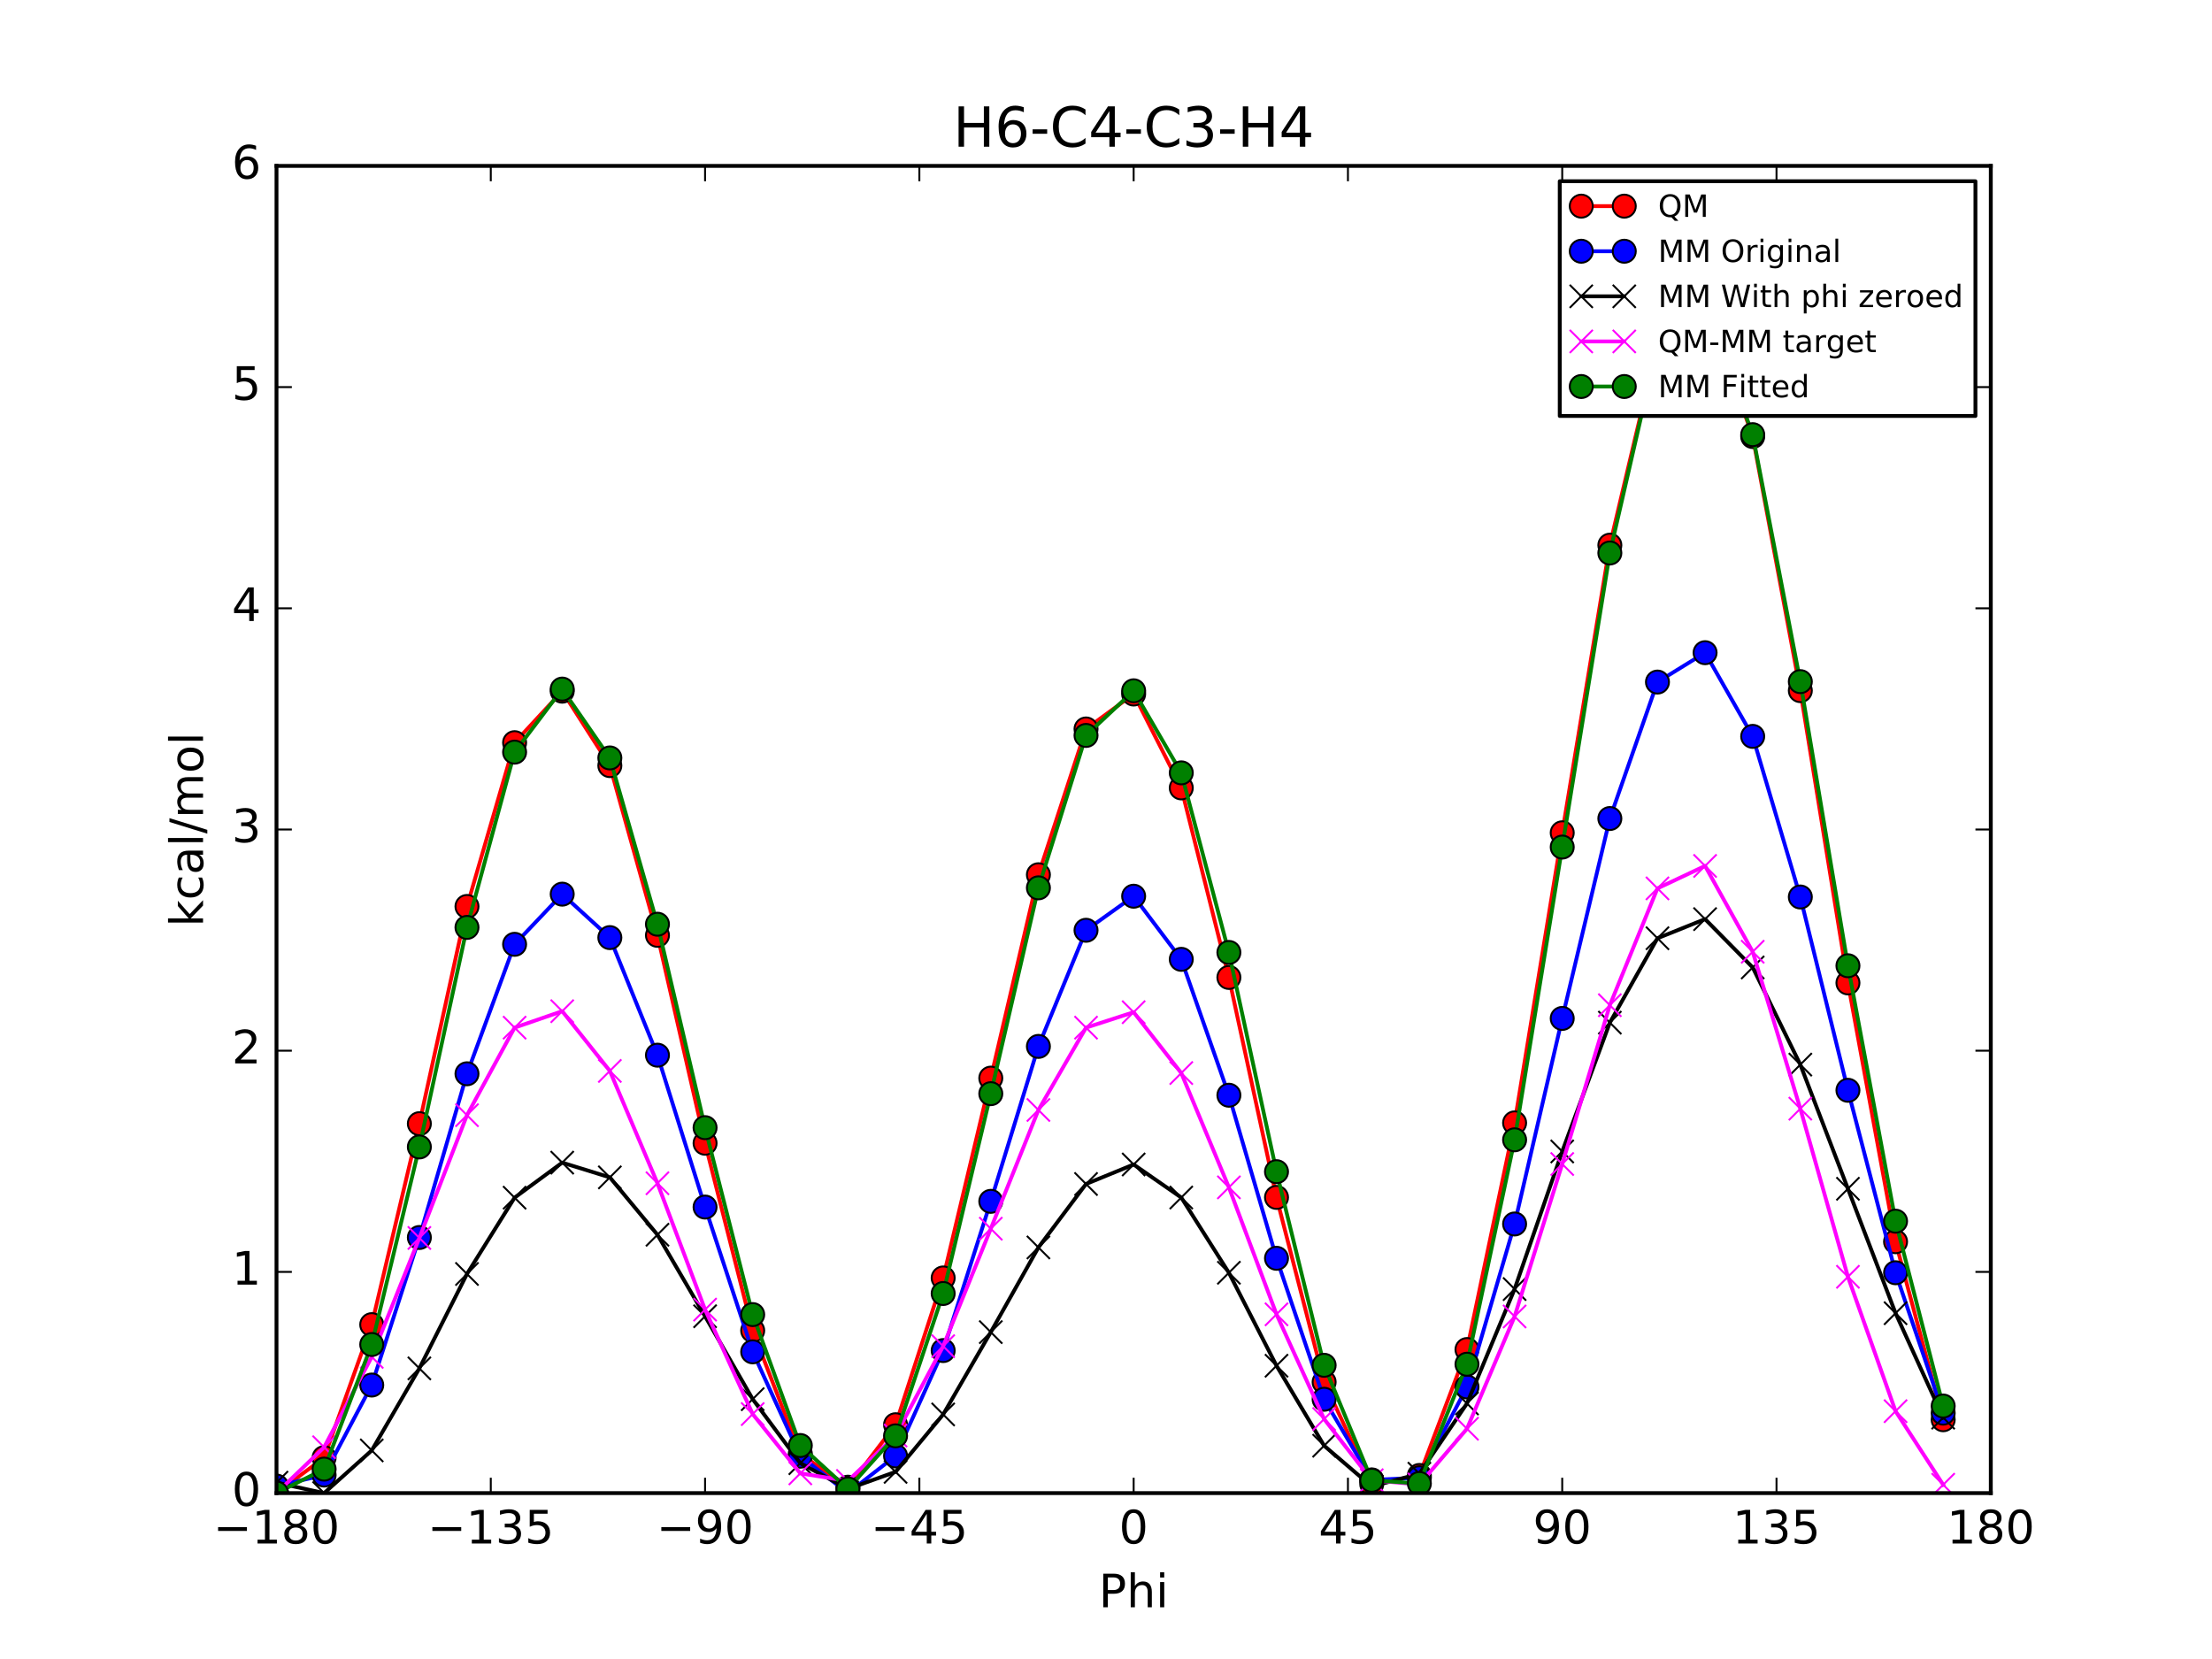 <?xml version="1.0" encoding="utf-8" standalone="no"?>
<!DOCTYPE svg PUBLIC "-//W3C//DTD SVG 1.1//EN"
  "http://www.w3.org/Graphics/SVG/1.1/DTD/svg11.dtd">
<!-- Created with matplotlib (http://matplotlib.org/) -->
<svg height="432pt" version="1.1" viewBox="0 0 576 432" width="576pt" xmlns="http://www.w3.org/2000/svg" xmlns:xlink="http://www.w3.org/1999/xlink">
 <defs>
  <style type="text/css">
*{stroke-linecap:butt;stroke-linejoin:round;stroke-miterlimit:100000;}
  </style>
 </defs>
 <g id="figure_1">
  <g id="patch_1">
   <path d="M 0 432 
L 576 432 
L 576 0 
L 0 0 
z
" style="fill:#ffffff;"/>
  </g>
  <g id="axes_1">
   <g id="patch_2">
    <path d="M 72 388.8 
L 518.4 388.8 
L 518.4 43.2 
L 72 43.2 
z
" style="fill:#ffffff;"/>
   </g>
   <g id="line2d_1">
    <path clip-path="url(#p0ecdb0cf50)" d="M 71.999 388.8 
L 84.4 379.572 
L 96.8 344.933 
L 109.2 292.602 
L 121.6 236.043 
L 134 193.388 
L 146.4 179.978 
L 158.8 199.364 
L 171.2 243.559 
L 183.6 297.691 
L 196 346.479 
L 208.4 378.585 
L 220.8 387.259 
L 233.2 370.997 
L 245.6 332.777 
L 258 280.744 
L 270.4 227.783 
L 282.8 189.82 
L 295.199 180.724 
L 307.6 205.17 
L 320 254.522 
L 332.4 311.798 
L 344.8 359.889 
L 357.2 386.446 
L 369.6 384.206 
L 382 351.417 
L 394.4 292.394 
L 406.8 216.858 
L 419.2 141.961 
L 431.6 89.563 
L 444 78.743 
L 456.4 113.669 
L 468.8 179.835 
L 481.2 255.946 
L 493.6 323.342 
L 506 369.698 
" style="fill:none;stroke:#ff0000;stroke-linecap:square;"/>
    <defs>
     <path d="M 0 3 
C 0.796 3 1.559 2.684 2.121 2.121 
C 2.684 1.559 3 0.796 3 0 
C 3 -0.796 2.684 -1.559 2.121 -2.121 
C 1.559 -2.684 0.796 -3 0 -3 
C -0.796 -3 -1.559 -2.684 -2.121 -2.121 
C -2.684 -1.559 -3 -0.796 -3 0 
C -3 0.796 -2.684 1.559 -2.121 2.121 
C -1.559 2.684 -0.796 3 0 3 
z
" id="ma7c7b4d639" style="stroke:#000000;stroke-width:0.5;"/>
    </defs>
    <g clip-path="url(#p0ecdb0cf50)">
     <use style="fill:#ff0000;stroke:#000000;stroke-width:0.5;" x="71.999" xlink:href="#ma7c7b4d639" y="388.8"/>
     <use style="fill:#ff0000;stroke:#000000;stroke-width:0.5;" x="84.4" xlink:href="#ma7c7b4d639" y="379.572"/>
     <use style="fill:#ff0000;stroke:#000000;stroke-width:0.5;" x="96.8" xlink:href="#ma7c7b4d639" y="344.933"/>
     <use style="fill:#ff0000;stroke:#000000;stroke-width:0.5;" x="109.2" xlink:href="#ma7c7b4d639" y="292.602"/>
     <use style="fill:#ff0000;stroke:#000000;stroke-width:0.5;" x="121.6" xlink:href="#ma7c7b4d639" y="236.043"/>
     <use style="fill:#ff0000;stroke:#000000;stroke-width:0.5;" x="134" xlink:href="#ma7c7b4d639" y="193.388"/>
     <use style="fill:#ff0000;stroke:#000000;stroke-width:0.5;" x="146.4" xlink:href="#ma7c7b4d639" y="179.978"/>
     <use style="fill:#ff0000;stroke:#000000;stroke-width:0.5;" x="158.8" xlink:href="#ma7c7b4d639" y="199.364"/>
     <use style="fill:#ff0000;stroke:#000000;stroke-width:0.5;" x="171.2" xlink:href="#ma7c7b4d639" y="243.559"/>
     <use style="fill:#ff0000;stroke:#000000;stroke-width:0.5;" x="183.6" xlink:href="#ma7c7b4d639" y="297.691"/>
     <use style="fill:#ff0000;stroke:#000000;stroke-width:0.5;" x="196" xlink:href="#ma7c7b4d639" y="346.479"/>
     <use style="fill:#ff0000;stroke:#000000;stroke-width:0.5;" x="208.4" xlink:href="#ma7c7b4d639" y="378.585"/>
     <use style="fill:#ff0000;stroke:#000000;stroke-width:0.5;" x="220.8" xlink:href="#ma7c7b4d639" y="387.259"/>
     <use style="fill:#ff0000;stroke:#000000;stroke-width:0.5;" x="233.2" xlink:href="#ma7c7b4d639" y="370.997"/>
     <use style="fill:#ff0000;stroke:#000000;stroke-width:0.5;" x="245.6" xlink:href="#ma7c7b4d639" y="332.777"/>
     <use style="fill:#ff0000;stroke:#000000;stroke-width:0.5;" x="258" xlink:href="#ma7c7b4d639" y="280.744"/>
     <use style="fill:#ff0000;stroke:#000000;stroke-width:0.5;" x="270.4" xlink:href="#ma7c7b4d639" y="227.783"/>
     <use style="fill:#ff0000;stroke:#000000;stroke-width:0.5;" x="282.8" xlink:href="#ma7c7b4d639" y="189.82"/>
     <use style="fill:#ff0000;stroke:#000000;stroke-width:0.5;" x="295.199" xlink:href="#ma7c7b4d639" y="180.724"/>
     <use style="fill:#ff0000;stroke:#000000;stroke-width:0.5;" x="307.6" xlink:href="#ma7c7b4d639" y="205.17"/>
     <use style="fill:#ff0000;stroke:#000000;stroke-width:0.5;" x="320" xlink:href="#ma7c7b4d639" y="254.522"/>
     <use style="fill:#ff0000;stroke:#000000;stroke-width:0.5;" x="332.4" xlink:href="#ma7c7b4d639" y="311.798"/>
     <use style="fill:#ff0000;stroke:#000000;stroke-width:0.5;" x="344.8" xlink:href="#ma7c7b4d639" y="359.889"/>
     <use style="fill:#ff0000;stroke:#000000;stroke-width:0.5;" x="357.2" xlink:href="#ma7c7b4d639" y="386.446"/>
     <use style="fill:#ff0000;stroke:#000000;stroke-width:0.5;" x="369.6" xlink:href="#ma7c7b4d639" y="384.206"/>
     <use style="fill:#ff0000;stroke:#000000;stroke-width:0.5;" x="382" xlink:href="#ma7c7b4d639" y="351.417"/>
     <use style="fill:#ff0000;stroke:#000000;stroke-width:0.5;" x="394.4" xlink:href="#ma7c7b4d639" y="292.394"/>
     <use style="fill:#ff0000;stroke:#000000;stroke-width:0.5;" x="406.8" xlink:href="#ma7c7b4d639" y="216.858"/>
     <use style="fill:#ff0000;stroke:#000000;stroke-width:0.5;" x="419.2" xlink:href="#ma7c7b4d639" y="141.961"/>
     <use style="fill:#ff0000;stroke:#000000;stroke-width:0.5;" x="431.6" xlink:href="#ma7c7b4d639" y="89.563"/>
     <use style="fill:#ff0000;stroke:#000000;stroke-width:0.5;" x="444" xlink:href="#ma7c7b4d639" y="78.743"/>
     <use style="fill:#ff0000;stroke:#000000;stroke-width:0.5;" x="456.4" xlink:href="#ma7c7b4d639" y="113.669"/>
     <use style="fill:#ff0000;stroke:#000000;stroke-width:0.5;" x="468.8" xlink:href="#ma7c7b4d639" y="179.835"/>
     <use style="fill:#ff0000;stroke:#000000;stroke-width:0.5;" x="481.2" xlink:href="#ma7c7b4d639" y="255.946"/>
     <use style="fill:#ff0000;stroke:#000000;stroke-width:0.5;" x="493.6" xlink:href="#ma7c7b4d639" y="323.342"/>
     <use style="fill:#ff0000;stroke:#000000;stroke-width:0.5;" x="506" xlink:href="#ma7c7b4d639" y="369.698"/>
    </g>
   </g>
   <g id="line2d_2">
    <path clip-path="url(#p0ecdb0cf50)" d="M 71.999 386.962 
L 84.4 384.105 
L 96.8 360.663 
L 109.2 322.241 
L 121.6 279.611 
L 134 245.898 
L 146.4 232.834 
L 158.8 244.149 
L 171.2 274.767 
L 183.6 314.318 
L 196 352.017 
L 208.4 379.194 
L 220.8 388.8 
L 233.2 379.12 
L 245.6 351.684 
L 258 312.827 
L 270.4 272.481 
L 282.8 242.241 
L 295.199 233.37 
L 307.6 249.81 
L 320 285.195 
L 332.4 327.655 
L 344.8 364.366 
L 357.2 385.362 
L 369.6 384.806 
L 382 361.155 
L 394.4 318.721 
L 406.8 265.194 
L 419.2 213.142 
L 431.6 177.606 
L 444 169.96 
L 456.4 191.75 
L 468.8 233.575 
L 481.2 283.909 
L 493.6 331.423 
L 506 367.972 
" style="fill:none;stroke:#0000ff;stroke-linecap:square;"/>
    <defs>
     <path d="M 0 3 
C 0.796 3 1.559 2.684 2.121 2.121 
C 2.684 1.559 3 0.796 3 0 
C 3 -0.796 2.684 -1.559 2.121 -2.121 
C 1.559 -2.684 0.796 -3 0 -3 
C -0.796 -3 -1.559 -2.684 -2.121 -2.121 
C -2.684 -1.559 -3 -0.796 -3 0 
C -3 0.796 -2.684 1.559 -2.121 2.121 
C -1.559 2.684 -0.796 3 0 3 
z
" id="ma5c8ab4c01" style="stroke:#000000;stroke-width:0.5;"/>
    </defs>
    <g clip-path="url(#p0ecdb0cf50)">
     <use style="fill:#0000ff;stroke:#000000;stroke-width:0.5;" x="71.999" xlink:href="#ma5c8ab4c01" y="386.962"/>
     <use style="fill:#0000ff;stroke:#000000;stroke-width:0.5;" x="84.4" xlink:href="#ma5c8ab4c01" y="384.105"/>
     <use style="fill:#0000ff;stroke:#000000;stroke-width:0.5;" x="96.8" xlink:href="#ma5c8ab4c01" y="360.663"/>
     <use style="fill:#0000ff;stroke:#000000;stroke-width:0.5;" x="109.2" xlink:href="#ma5c8ab4c01" y="322.241"/>
     <use style="fill:#0000ff;stroke:#000000;stroke-width:0.5;" x="121.6" xlink:href="#ma5c8ab4c01" y="279.611"/>
     <use style="fill:#0000ff;stroke:#000000;stroke-width:0.5;" x="134" xlink:href="#ma5c8ab4c01" y="245.898"/>
     <use style="fill:#0000ff;stroke:#000000;stroke-width:0.5;" x="146.4" xlink:href="#ma5c8ab4c01" y="232.834"/>
     <use style="fill:#0000ff;stroke:#000000;stroke-width:0.5;" x="158.8" xlink:href="#ma5c8ab4c01" y="244.149"/>
     <use style="fill:#0000ff;stroke:#000000;stroke-width:0.5;" x="171.2" xlink:href="#ma5c8ab4c01" y="274.767"/>
     <use style="fill:#0000ff;stroke:#000000;stroke-width:0.5;" x="183.6" xlink:href="#ma5c8ab4c01" y="314.318"/>
     <use style="fill:#0000ff;stroke:#000000;stroke-width:0.5;" x="196" xlink:href="#ma5c8ab4c01" y="352.017"/>
     <use style="fill:#0000ff;stroke:#000000;stroke-width:0.5;" x="208.4" xlink:href="#ma5c8ab4c01" y="379.194"/>
     <use style="fill:#0000ff;stroke:#000000;stroke-width:0.5;" x="220.8" xlink:href="#ma5c8ab4c01" y="388.8"/>
     <use style="fill:#0000ff;stroke:#000000;stroke-width:0.5;" x="233.2" xlink:href="#ma5c8ab4c01" y="379.12"/>
     <use style="fill:#0000ff;stroke:#000000;stroke-width:0.5;" x="245.6" xlink:href="#ma5c8ab4c01" y="351.684"/>
     <use style="fill:#0000ff;stroke:#000000;stroke-width:0.5;" x="258" xlink:href="#ma5c8ab4c01" y="312.827"/>
     <use style="fill:#0000ff;stroke:#000000;stroke-width:0.5;" x="270.4" xlink:href="#ma5c8ab4c01" y="272.481"/>
     <use style="fill:#0000ff;stroke:#000000;stroke-width:0.5;" x="282.8" xlink:href="#ma5c8ab4c01" y="242.241"/>
     <use style="fill:#0000ff;stroke:#000000;stroke-width:0.5;" x="295.199" xlink:href="#ma5c8ab4c01" y="233.37"/>
     <use style="fill:#0000ff;stroke:#000000;stroke-width:0.5;" x="307.6" xlink:href="#ma5c8ab4c01" y="249.81"/>
     <use style="fill:#0000ff;stroke:#000000;stroke-width:0.5;" x="320" xlink:href="#ma5c8ab4c01" y="285.195"/>
     <use style="fill:#0000ff;stroke:#000000;stroke-width:0.5;" x="332.4" xlink:href="#ma5c8ab4c01" y="327.655"/>
     <use style="fill:#0000ff;stroke:#000000;stroke-width:0.5;" x="344.8" xlink:href="#ma5c8ab4c01" y="364.366"/>
     <use style="fill:#0000ff;stroke:#000000;stroke-width:0.5;" x="357.2" xlink:href="#ma5c8ab4c01" y="385.362"/>
     <use style="fill:#0000ff;stroke:#000000;stroke-width:0.5;" x="369.6" xlink:href="#ma5c8ab4c01" y="384.806"/>
     <use style="fill:#0000ff;stroke:#000000;stroke-width:0.5;" x="382" xlink:href="#ma5c8ab4c01" y="361.155"/>
     <use style="fill:#0000ff;stroke:#000000;stroke-width:0.5;" x="394.4" xlink:href="#ma5c8ab4c01" y="318.721"/>
     <use style="fill:#0000ff;stroke:#000000;stroke-width:0.5;" x="406.8" xlink:href="#ma5c8ab4c01" y="265.194"/>
     <use style="fill:#0000ff;stroke:#000000;stroke-width:0.5;" x="419.2" xlink:href="#ma5c8ab4c01" y="213.142"/>
     <use style="fill:#0000ff;stroke:#000000;stroke-width:0.5;" x="431.6" xlink:href="#ma5c8ab4c01" y="177.606"/>
     <use style="fill:#0000ff;stroke:#000000;stroke-width:0.5;" x="444" xlink:href="#ma5c8ab4c01" y="169.96"/>
     <use style="fill:#0000ff;stroke:#000000;stroke-width:0.5;" x="456.4" xlink:href="#ma5c8ab4c01" y="191.75"/>
     <use style="fill:#0000ff;stroke:#000000;stroke-width:0.5;" x="468.8" xlink:href="#ma5c8ab4c01" y="233.575"/>
     <use style="fill:#0000ff;stroke:#000000;stroke-width:0.5;" x="481.2" xlink:href="#ma5c8ab4c01" y="283.909"/>
     <use style="fill:#0000ff;stroke:#000000;stroke-width:0.5;" x="493.6" xlink:href="#ma5c8ab4c01" y="331.423"/>
     <use style="fill:#0000ff;stroke:#000000;stroke-width:0.5;" x="506" xlink:href="#ma5c8ab4c01" y="367.972"/>
    </g>
   </g>
   <g id="line2d_3">
    <path clip-path="url(#p0ecdb0cf50)" d="M 71.999 386.084 
L 84.4 388.8 
L 96.8 377.689 
L 109.2 356.32 
L 121.6 331.735 
L 134 311.872 
L 146.4 302.747 
L 158.8 306.583 
L 171.2 321.523 
L 183.6 342.751 
L 196 364.342 
L 208.4 381.009 
L 220.8 387.713 
L 233.2 383.273 
L 245.6 368.314 
L 258 346.88 
L 270.4 324.833 
L 282.8 308.308 
L 295.199 303.23 
L 307.6 311.837 
L 320 331.421 
L 332.4 355.634 
L 344.8 376.457 
L 357.2 387.079 
L 369.6 383.749 
L 382 365.46 
L 394.4 335.671 
L 406.8 299.834 
L 419.2 266.294 
L 431.6 244.316 
L 444 239.339 
L 456.4 251.922 
L 468.8 277.224 
L 481.2 309.555 
L 493.6 341.955 
L 506 369.154 
" style="fill:none;stroke:#000000;stroke-linecap:square;"/>
    <defs>
     <path d="M -3 3 
L 3 -3 
M -3 -3 
L 3 3 
" id="mbba0c8a123" style="stroke:#000000;stroke-width:0.5;"/>
    </defs>
    <g clip-path="url(#p0ecdb0cf50)">
     <use style="stroke:#000000;stroke-width:0.5;" x="71.999" xlink:href="#mbba0c8a123" y="386.084"/>
     <use style="stroke:#000000;stroke-width:0.5;" x="84.4" xlink:href="#mbba0c8a123" y="388.8"/>
     <use style="stroke:#000000;stroke-width:0.5;" x="96.8" xlink:href="#mbba0c8a123" y="377.689"/>
     <use style="stroke:#000000;stroke-width:0.5;" x="109.2" xlink:href="#mbba0c8a123" y="356.32"/>
     <use style="stroke:#000000;stroke-width:0.5;" x="121.6" xlink:href="#mbba0c8a123" y="331.735"/>
     <use style="stroke:#000000;stroke-width:0.5;" x="134" xlink:href="#mbba0c8a123" y="311.872"/>
     <use style="stroke:#000000;stroke-width:0.5;" x="146.4" xlink:href="#mbba0c8a123" y="302.747"/>
     <use style="stroke:#000000;stroke-width:0.5;" x="158.8" xlink:href="#mbba0c8a123" y="306.583"/>
     <use style="stroke:#000000;stroke-width:0.5;" x="171.2" xlink:href="#mbba0c8a123" y="321.523"/>
     <use style="stroke:#000000;stroke-width:0.5;" x="183.6" xlink:href="#mbba0c8a123" y="342.751"/>
     <use style="stroke:#000000;stroke-width:0.5;" x="196" xlink:href="#mbba0c8a123" y="364.342"/>
     <use style="stroke:#000000;stroke-width:0.5;" x="208.4" xlink:href="#mbba0c8a123" y="381.009"/>
     <use style="stroke:#000000;stroke-width:0.5;" x="220.8" xlink:href="#mbba0c8a123" y="387.713"/>
     <use style="stroke:#000000;stroke-width:0.5;" x="233.2" xlink:href="#mbba0c8a123" y="383.273"/>
     <use style="stroke:#000000;stroke-width:0.5;" x="245.6" xlink:href="#mbba0c8a123" y="368.314"/>
     <use style="stroke:#000000;stroke-width:0.5;" x="258" xlink:href="#mbba0c8a123" y="346.88"/>
     <use style="stroke:#000000;stroke-width:0.5;" x="270.4" xlink:href="#mbba0c8a123" y="324.833"/>
     <use style="stroke:#000000;stroke-width:0.5;" x="282.8" xlink:href="#mbba0c8a123" y="308.308"/>
     <use style="stroke:#000000;stroke-width:0.5;" x="295.199" xlink:href="#mbba0c8a123" y="303.23"/>
     <use style="stroke:#000000;stroke-width:0.5;" x="307.6" xlink:href="#mbba0c8a123" y="311.837"/>
     <use style="stroke:#000000;stroke-width:0.5;" x="320" xlink:href="#mbba0c8a123" y="331.421"/>
     <use style="stroke:#000000;stroke-width:0.5;" x="332.4" xlink:href="#mbba0c8a123" y="355.634"/>
     <use style="stroke:#000000;stroke-width:0.5;" x="344.8" xlink:href="#mbba0c8a123" y="376.457"/>
     <use style="stroke:#000000;stroke-width:0.5;" x="357.2" xlink:href="#mbba0c8a123" y="387.079"/>
     <use style="stroke:#000000;stroke-width:0.5;" x="369.6" xlink:href="#mbba0c8a123" y="383.749"/>
     <use style="stroke:#000000;stroke-width:0.5;" x="382" xlink:href="#mbba0c8a123" y="365.46"/>
     <use style="stroke:#000000;stroke-width:0.5;" x="394.4" xlink:href="#mbba0c8a123" y="335.671"/>
     <use style="stroke:#000000;stroke-width:0.5;" x="406.8" xlink:href="#mbba0c8a123" y="299.834"/>
     <use style="stroke:#000000;stroke-width:0.5;" x="419.2" xlink:href="#mbba0c8a123" y="266.294"/>
     <use style="stroke:#000000;stroke-width:0.5;" x="431.6" xlink:href="#mbba0c8a123" y="244.316"/>
     <use style="stroke:#000000;stroke-width:0.5;" x="444" xlink:href="#mbba0c8a123" y="239.339"/>
     <use style="stroke:#000000;stroke-width:0.5;" x="456.4" xlink:href="#mbba0c8a123" y="251.922"/>
     <use style="stroke:#000000;stroke-width:0.5;" x="468.8" xlink:href="#mbba0c8a123" y="277.224"/>
     <use style="stroke:#000000;stroke-width:0.5;" x="481.2" xlink:href="#mbba0c8a123" y="309.555"/>
     <use style="stroke:#000000;stroke-width:0.5;" x="493.6" xlink:href="#mbba0c8a123" y="341.955"/>
     <use style="stroke:#000000;stroke-width:0.5;" x="506" xlink:href="#mbba0c8a123" y="369.154"/>
    </g>
   </g>
   <g id="line2d_4">
    <path clip-path="url(#p0ecdb0cf50)" d="M 71.999 388.8 
L 84.4 376.856 
L 96.8 353.327 
L 109.2 322.365 
L 121.6 290.392 
L 134 267.599 
L 146.4 263.315 
L 158.8 278.865 
L 171.2 308.12 
L 183.6 341.024 
L 196 368.221 
L 208.4 383.659 
L 220.8 385.63 
L 233.2 373.808 
L 245.6 350.547 
L 258 319.948 
L 270.4 289.034 
L 282.8 267.596 
L 295.199 263.577 
L 307.6 279.417 
L 320 309.185 
L 332.4 342.248 
L 344.8 369.515 
L 357.2 385.451 
L 369.6 386.542 
L 382 372.041 
L 394.4 342.807 
L 406.8 303.107 
L 419.2 261.751 
L 431.6 231.331 
L 444 225.488 
L 456.4 247.831 
L 468.8 288.694 
L 481.2 332.475 
L 493.6 367.471 
L 506 386.628 
" style="fill:none;stroke:#ff00ff;stroke-linecap:square;"/>
    <defs>
     <path d="M -3 3 
L 3 -3 
M -3 -3 
L 3 3 
" id="mf99c727c6e" style="stroke:#ff00ff;stroke-width:0.5;"/>
    </defs>
    <g clip-path="url(#p0ecdb0cf50)">
     <use style="fill:#ff00ff;stroke:#ff00ff;stroke-width:0.5;" x="71.999" xlink:href="#mf99c727c6e" y="388.8"/>
     <use style="fill:#ff00ff;stroke:#ff00ff;stroke-width:0.5;" x="84.4" xlink:href="#mf99c727c6e" y="376.856"/>
     <use style="fill:#ff00ff;stroke:#ff00ff;stroke-width:0.5;" x="96.8" xlink:href="#mf99c727c6e" y="353.327"/>
     <use style="fill:#ff00ff;stroke:#ff00ff;stroke-width:0.5;" x="109.2" xlink:href="#mf99c727c6e" y="322.365"/>
     <use style="fill:#ff00ff;stroke:#ff00ff;stroke-width:0.5;" x="121.6" xlink:href="#mf99c727c6e" y="290.392"/>
     <use style="fill:#ff00ff;stroke:#ff00ff;stroke-width:0.5;" x="134" xlink:href="#mf99c727c6e" y="267.599"/>
     <use style="fill:#ff00ff;stroke:#ff00ff;stroke-width:0.5;" x="146.4" xlink:href="#mf99c727c6e" y="263.315"/>
     <use style="fill:#ff00ff;stroke:#ff00ff;stroke-width:0.5;" x="158.8" xlink:href="#mf99c727c6e" y="278.865"/>
     <use style="fill:#ff00ff;stroke:#ff00ff;stroke-width:0.5;" x="171.2" xlink:href="#mf99c727c6e" y="308.12"/>
     <use style="fill:#ff00ff;stroke:#ff00ff;stroke-width:0.5;" x="183.6" xlink:href="#mf99c727c6e" y="341.024"/>
     <use style="fill:#ff00ff;stroke:#ff00ff;stroke-width:0.5;" x="196" xlink:href="#mf99c727c6e" y="368.221"/>
     <use style="fill:#ff00ff;stroke:#ff00ff;stroke-width:0.5;" x="208.4" xlink:href="#mf99c727c6e" y="383.659"/>
     <use style="fill:#ff00ff;stroke:#ff00ff;stroke-width:0.5;" x="220.8" xlink:href="#mf99c727c6e" y="385.63"/>
     <use style="fill:#ff00ff;stroke:#ff00ff;stroke-width:0.5;" x="233.2" xlink:href="#mf99c727c6e" y="373.808"/>
     <use style="fill:#ff00ff;stroke:#ff00ff;stroke-width:0.5;" x="245.6" xlink:href="#mf99c727c6e" y="350.547"/>
     <use style="fill:#ff00ff;stroke:#ff00ff;stroke-width:0.5;" x="258" xlink:href="#mf99c727c6e" y="319.948"/>
     <use style="fill:#ff00ff;stroke:#ff00ff;stroke-width:0.5;" x="270.4" xlink:href="#mf99c727c6e" y="289.034"/>
     <use style="fill:#ff00ff;stroke:#ff00ff;stroke-width:0.5;" x="282.8" xlink:href="#mf99c727c6e" y="267.596"/>
     <use style="fill:#ff00ff;stroke:#ff00ff;stroke-width:0.5;" x="295.199" xlink:href="#mf99c727c6e" y="263.577"/>
     <use style="fill:#ff00ff;stroke:#ff00ff;stroke-width:0.5;" x="307.6" xlink:href="#mf99c727c6e" y="279.417"/>
     <use style="fill:#ff00ff;stroke:#ff00ff;stroke-width:0.5;" x="320" xlink:href="#mf99c727c6e" y="309.185"/>
     <use style="fill:#ff00ff;stroke:#ff00ff;stroke-width:0.5;" x="332.4" xlink:href="#mf99c727c6e" y="342.248"/>
     <use style="fill:#ff00ff;stroke:#ff00ff;stroke-width:0.5;" x="344.8" xlink:href="#mf99c727c6e" y="369.515"/>
     <use style="fill:#ff00ff;stroke:#ff00ff;stroke-width:0.5;" x="357.2" xlink:href="#mf99c727c6e" y="385.451"/>
     <use style="fill:#ff00ff;stroke:#ff00ff;stroke-width:0.5;" x="369.6" xlink:href="#mf99c727c6e" y="386.542"/>
     <use style="fill:#ff00ff;stroke:#ff00ff;stroke-width:0.5;" x="382" xlink:href="#mf99c727c6e" y="372.041"/>
     <use style="fill:#ff00ff;stroke:#ff00ff;stroke-width:0.5;" x="394.4" xlink:href="#mf99c727c6e" y="342.807"/>
     <use style="fill:#ff00ff;stroke:#ff00ff;stroke-width:0.5;" x="406.8" xlink:href="#mf99c727c6e" y="303.107"/>
     <use style="fill:#ff00ff;stroke:#ff00ff;stroke-width:0.5;" x="419.2" xlink:href="#mf99c727c6e" y="261.751"/>
     <use style="fill:#ff00ff;stroke:#ff00ff;stroke-width:0.5;" x="431.6" xlink:href="#mf99c727c6e" y="231.331"/>
     <use style="fill:#ff00ff;stroke:#ff00ff;stroke-width:0.5;" x="444" xlink:href="#mf99c727c6e" y="225.488"/>
     <use style="fill:#ff00ff;stroke:#ff00ff;stroke-width:0.5;" x="456.4" xlink:href="#mf99c727c6e" y="247.831"/>
     <use style="fill:#ff00ff;stroke:#ff00ff;stroke-width:0.5;" x="468.8" xlink:href="#mf99c727c6e" y="288.694"/>
     <use style="fill:#ff00ff;stroke:#ff00ff;stroke-width:0.5;" x="481.2" xlink:href="#mf99c727c6e" y="332.475"/>
     <use style="fill:#ff00ff;stroke:#ff00ff;stroke-width:0.5;" x="493.6" xlink:href="#mf99c727c6e" y="367.471"/>
     <use style="fill:#ff00ff;stroke:#ff00ff;stroke-width:0.5;" x="506" xlink:href="#mf99c727c6e" y="386.628"/>
    </g>
   </g>
   <g id="line2d_5">
    <path clip-path="url(#p0ecdb0cf50)" d="M 71.999 388.8 
L 84.4 382.552 
L 96.8 350.11 
L 109.2 298.664 
L 121.6 241.496 
L 134 195.853 
L 146.4 179.435 
L 158.8 197.364 
L 171.2 240.664 
L 183.6 293.639 
L 196 342.316 
L 208.4 376.408 
L 220.8 387.721 
L 233.2 373.892 
L 245.6 336.827 
L 258 284.792 
L 270.4 231.193 
L 282.8 191.508 
L 295.199 179.881 
L 307.6 201.248 
L 320 248.012 
L 332.4 305.104 
L 344.8 355.518 
L 357.2 385.453 
L 369.6 386.303 
L 382 355.241 
L 394.4 296.808 
L 406.8 220.576 
L 419.2 144 
L 431.6 90.012 
L 444 78.666 
L 456.4 113.185 
L 468.8 177.495 
L 481.2 251.479 
L 493.6 317.997 
L 506 366.129 
" style="fill:none;stroke:#008000;stroke-linecap:square;"/>
    <defs>
     <path d="M 0 3 
C 0.796 3 1.559 2.684 2.121 2.121 
C 2.684 1.559 3 0.796 3 0 
C 3 -0.796 2.684 -1.559 2.121 -2.121 
C 1.559 -2.684 0.796 -3 0 -3 
C -0.796 -3 -1.559 -2.684 -2.121 -2.121 
C -2.684 -1.559 -3 -0.796 -3 0 
C -3 0.796 -2.684 1.559 -2.121 2.121 
C -1.559 2.684 -0.796 3 0 3 
z
" id="m365955e2d6" style="stroke:#000000;stroke-width:0.5;"/>
    </defs>
    <g clip-path="url(#p0ecdb0cf50)">
     <use style="fill:#008000;stroke:#000000;stroke-width:0.5;" x="71.999" xlink:href="#m365955e2d6" y="388.8"/>
     <use style="fill:#008000;stroke:#000000;stroke-width:0.5;" x="84.4" xlink:href="#m365955e2d6" y="382.552"/>
     <use style="fill:#008000;stroke:#000000;stroke-width:0.5;" x="96.8" xlink:href="#m365955e2d6" y="350.11"/>
     <use style="fill:#008000;stroke:#000000;stroke-width:0.5;" x="109.2" xlink:href="#m365955e2d6" y="298.664"/>
     <use style="fill:#008000;stroke:#000000;stroke-width:0.5;" x="121.6" xlink:href="#m365955e2d6" y="241.496"/>
     <use style="fill:#008000;stroke:#000000;stroke-width:0.5;" x="134" xlink:href="#m365955e2d6" y="195.853"/>
     <use style="fill:#008000;stroke:#000000;stroke-width:0.5;" x="146.4" xlink:href="#m365955e2d6" y="179.435"/>
     <use style="fill:#008000;stroke:#000000;stroke-width:0.5;" x="158.8" xlink:href="#m365955e2d6" y="197.364"/>
     <use style="fill:#008000;stroke:#000000;stroke-width:0.5;" x="171.2" xlink:href="#m365955e2d6" y="240.664"/>
     <use style="fill:#008000;stroke:#000000;stroke-width:0.5;" x="183.6" xlink:href="#m365955e2d6" y="293.639"/>
     <use style="fill:#008000;stroke:#000000;stroke-width:0.5;" x="196" xlink:href="#m365955e2d6" y="342.316"/>
     <use style="fill:#008000;stroke:#000000;stroke-width:0.5;" x="208.4" xlink:href="#m365955e2d6" y="376.408"/>
     <use style="fill:#008000;stroke:#000000;stroke-width:0.5;" x="220.8" xlink:href="#m365955e2d6" y="387.721"/>
     <use style="fill:#008000;stroke:#000000;stroke-width:0.5;" x="233.2" xlink:href="#m365955e2d6" y="373.892"/>
     <use style="fill:#008000;stroke:#000000;stroke-width:0.5;" x="245.6" xlink:href="#m365955e2d6" y="336.827"/>
     <use style="fill:#008000;stroke:#000000;stroke-width:0.5;" x="258" xlink:href="#m365955e2d6" y="284.792"/>
     <use style="fill:#008000;stroke:#000000;stroke-width:0.5;" x="270.4" xlink:href="#m365955e2d6" y="231.193"/>
     <use style="fill:#008000;stroke:#000000;stroke-width:0.5;" x="282.8" xlink:href="#m365955e2d6" y="191.508"/>
     <use style="fill:#008000;stroke:#000000;stroke-width:0.5;" x="295.199" xlink:href="#m365955e2d6" y="179.881"/>
     <use style="fill:#008000;stroke:#000000;stroke-width:0.5;" x="307.6" xlink:href="#m365955e2d6" y="201.248"/>
     <use style="fill:#008000;stroke:#000000;stroke-width:0.5;" x="320" xlink:href="#m365955e2d6" y="248.012"/>
     <use style="fill:#008000;stroke:#000000;stroke-width:0.5;" x="332.4" xlink:href="#m365955e2d6" y="305.104"/>
     <use style="fill:#008000;stroke:#000000;stroke-width:0.5;" x="344.8" xlink:href="#m365955e2d6" y="355.518"/>
     <use style="fill:#008000;stroke:#000000;stroke-width:0.5;" x="357.2" xlink:href="#m365955e2d6" y="385.453"/>
     <use style="fill:#008000;stroke:#000000;stroke-width:0.5;" x="369.6" xlink:href="#m365955e2d6" y="386.303"/>
     <use style="fill:#008000;stroke:#000000;stroke-width:0.5;" x="382" xlink:href="#m365955e2d6" y="355.241"/>
     <use style="fill:#008000;stroke:#000000;stroke-width:0.5;" x="394.4" xlink:href="#m365955e2d6" y="296.808"/>
     <use style="fill:#008000;stroke:#000000;stroke-width:0.5;" x="406.8" xlink:href="#m365955e2d6" y="220.576"/>
     <use style="fill:#008000;stroke:#000000;stroke-width:0.5;" x="419.2" xlink:href="#m365955e2d6" y="144"/>
     <use style="fill:#008000;stroke:#000000;stroke-width:0.5;" x="431.6" xlink:href="#m365955e2d6" y="90.012"/>
     <use style="fill:#008000;stroke:#000000;stroke-width:0.5;" x="444" xlink:href="#m365955e2d6" y="78.666"/>
     <use style="fill:#008000;stroke:#000000;stroke-width:0.5;" x="456.4" xlink:href="#m365955e2d6" y="113.185"/>
     <use style="fill:#008000;stroke:#000000;stroke-width:0.5;" x="468.8" xlink:href="#m365955e2d6" y="177.495"/>
     <use style="fill:#008000;stroke:#000000;stroke-width:0.5;" x="481.2" xlink:href="#m365955e2d6" y="251.479"/>
     <use style="fill:#008000;stroke:#000000;stroke-width:0.5;" x="493.6" xlink:href="#m365955e2d6" y="317.997"/>
     <use style="fill:#008000;stroke:#000000;stroke-width:0.5;" x="506" xlink:href="#m365955e2d6" y="366.129"/>
    </g>
   </g>
   <g id="patch_3">
    <path d="M 72 388.8 
L 518.4 388.8 
" style="fill:none;stroke:#000000;stroke-linecap:square;stroke-linejoin:miter;"/>
   </g>
   <g id="patch_4">
    <path d="M 518.4 388.8 
L 518.4 43.2 
" style="fill:none;stroke:#000000;stroke-linecap:square;stroke-linejoin:miter;"/>
   </g>
   <g id="patch_5">
    <path d="M 72 388.8 
L 72 43.2 
" style="fill:none;stroke:#000000;stroke-linecap:square;stroke-linejoin:miter;"/>
   </g>
   <g id="patch_6">
    <path d="M 72 43.2 
L 518.4 43.2 
" style="fill:none;stroke:#000000;stroke-linecap:square;stroke-linejoin:miter;"/>
   </g>
   <g id="matplotlib.axis_1">
    <g id="xtick_1">
     <g id="line2d_6">
      <defs>
       <path d="M 0 0 
L 0 -4 
" id="m7ff245391d" style="stroke:#000000;stroke-width:0.5;"/>
      </defs>
      <g>
       <use style="stroke:#000000;stroke-width:0.5;" x="72.0" xlink:href="#m7ff245391d" y="388.8"/>
      </g>
     </g>
     <g id="line2d_7">
      <defs>
       <path d="M 0 0 
L 0 4 
" id="m9aea6a8eba" style="stroke:#000000;stroke-width:0.5;"/>
      </defs>
      <g>
       <use style="stroke:#000000;stroke-width:0.5;" x="72.0" xlink:href="#m9aea6a8eba" y="43.2"/>
      </g>
     </g>
     <g id="text_1">
      <!-- −180 -->
      <defs>
       <path d="M 31.781 66.406 
Q 24.172 66.406 20.328 58.906 
Q 16.5 51.422 16.5 36.375 
Q 16.5 21.391 20.328 13.891 
Q 24.172 6.391 31.781 6.391 
Q 39.453 6.391 43.281 13.891 
Q 47.125 21.391 47.125 36.375 
Q 47.125 51.422 43.281 58.906 
Q 39.453 66.406 31.781 66.406 
M 31.781 74.219 
Q 44.047 74.219 50.516 64.516 
Q 56.984 54.828 56.984 36.375 
Q 56.984 17.969 50.516 8.266 
Q 44.047 -1.422 31.781 -1.422 
Q 19.531 -1.422 13.062 8.266 
Q 6.594 17.969 6.594 36.375 
Q 6.594 54.828 13.062 64.516 
Q 19.531 74.219 31.781 74.219 
" id="BitstreamVeraSans-Roman-30"/>
       <path d="M 31.781 34.625 
Q 24.75 34.625 20.719 30.859 
Q 16.703 27.094 16.703 20.516 
Q 16.703 13.922 20.719 10.156 
Q 24.75 6.391 31.781 6.391 
Q 38.812 6.391 42.859 10.172 
Q 46.922 13.969 46.922 20.516 
Q 46.922 27.094 42.891 30.859 
Q 38.875 34.625 31.781 34.625 
M 21.922 38.812 
Q 15.578 40.375 12.031 44.719 
Q 8.5 49.078 8.5 55.328 
Q 8.5 64.062 14.719 69.141 
Q 20.953 74.219 31.781 74.219 
Q 42.672 74.219 48.875 69.141 
Q 55.078 64.062 55.078 55.328 
Q 55.078 49.078 51.531 44.719 
Q 48 40.375 41.703 38.812 
Q 48.828 37.156 52.797 32.312 
Q 56.781 27.484 56.781 20.516 
Q 56.781 9.906 50.312 4.234 
Q 43.844 -1.422 31.781 -1.422 
Q 19.734 -1.422 13.25 4.234 
Q 6.781 9.906 6.781 20.516 
Q 6.781 27.484 10.781 32.312 
Q 14.797 37.156 21.922 38.812 
M 18.312 54.391 
Q 18.312 48.734 21.844 45.562 
Q 25.391 42.391 31.781 42.391 
Q 38.141 42.391 41.719 45.562 
Q 45.312 48.734 45.312 54.391 
Q 45.312 60.062 41.719 63.234 
Q 38.141 66.406 31.781 66.406 
Q 25.391 66.406 21.844 63.234 
Q 18.312 60.062 18.312 54.391 
" id="BitstreamVeraSans-Roman-38"/>
       <path d="M 12.406 8.297 
L 28.516 8.297 
L 28.516 63.922 
L 10.984 60.406 
L 10.984 69.391 
L 28.422 72.906 
L 38.281 72.906 
L 38.281 8.297 
L 54.391 8.297 
L 54.391 0 
L 12.406 0 
z
" id="BitstreamVeraSans-Roman-31"/>
       <path d="M 10.594 35.5 
L 73.188 35.5 
L 73.188 27.203 
L 10.594 27.203 
z
" id="BitstreamVeraSans-Roman-2212"/>
      </defs>
      <g transform="translate(55.52 401.918)scale(0.12 -0.12)">
       <use xlink:href="#BitstreamVeraSans-Roman-2212"/>
       <use x="83.789" xlink:href="#BitstreamVeraSans-Roman-31"/>
       <use x="147.412" xlink:href="#BitstreamVeraSans-Roman-38"/>
       <use x="211.035" xlink:href="#BitstreamVeraSans-Roman-30"/>
      </g>
     </g>
    </g>
    <g id="xtick_2">
     <g id="line2d_8">
      <g>
       <use style="stroke:#000000;stroke-width:0.5;" x="127.8" xlink:href="#m7ff245391d" y="388.8"/>
      </g>
     </g>
     <g id="line2d_9">
      <g>
       <use style="stroke:#000000;stroke-width:0.5;" x="127.8" xlink:href="#m9aea6a8eba" y="43.2"/>
      </g>
     </g>
     <g id="text_2">
      <!-- −135 -->
      <defs>
       <path d="M 40.578 39.312 
Q 47.656 37.797 51.625 33 
Q 55.609 28.219 55.609 21.188 
Q 55.609 10.406 48.188 4.484 
Q 40.766 -1.422 27.094 -1.422 
Q 22.516 -1.422 17.656 -0.516 
Q 12.797 0.391 7.625 2.203 
L 7.625 11.719 
Q 11.719 9.328 16.594 8.109 
Q 21.484 6.891 26.812 6.891 
Q 36.078 6.891 40.938 10.547 
Q 45.797 14.203 45.797 21.188 
Q 45.797 27.641 41.281 31.266 
Q 36.766 34.906 28.719 34.906 
L 20.219 34.906 
L 20.219 43.016 
L 29.109 43.016 
Q 36.375 43.016 40.234 45.922 
Q 44.094 48.828 44.094 54.297 
Q 44.094 59.906 40.109 62.906 
Q 36.141 65.922 28.719 65.922 
Q 24.656 65.922 20.016 65.031 
Q 15.375 64.156 9.812 62.312 
L 9.812 71.094 
Q 15.438 72.656 20.344 73.438 
Q 25.25 74.219 29.594 74.219 
Q 40.828 74.219 47.359 69.109 
Q 53.906 64.016 53.906 55.328 
Q 53.906 49.266 50.438 45.094 
Q 46.969 40.922 40.578 39.312 
" id="BitstreamVeraSans-Roman-33"/>
       <path d="M 10.797 72.906 
L 49.516 72.906 
L 49.516 64.594 
L 19.828 64.594 
L 19.828 46.734 
Q 21.969 47.469 24.109 47.828 
Q 26.266 48.188 28.422 48.188 
Q 40.625 48.188 47.75 41.5 
Q 54.891 34.812 54.891 23.391 
Q 54.891 11.625 47.562 5.094 
Q 40.234 -1.422 26.906 -1.422 
Q 22.312 -1.422 17.547 -0.641 
Q 12.797 0.141 7.719 1.703 
L 7.719 11.625 
Q 12.109 9.234 16.797 8.062 
Q 21.484 6.891 26.703 6.891 
Q 35.156 6.891 40.078 11.328 
Q 45.016 15.766 45.016 23.391 
Q 45.016 31 40.078 35.438 
Q 35.156 39.891 26.703 39.891 
Q 22.75 39.891 18.812 39.016 
Q 14.891 38.141 10.797 36.281 
z
" id="BitstreamVeraSans-Roman-35"/>
      </defs>
      <g transform="translate(111.32 401.918)scale(0.12 -0.12)">
       <use xlink:href="#BitstreamVeraSans-Roman-2212"/>
       <use x="83.789" xlink:href="#BitstreamVeraSans-Roman-31"/>
       <use x="147.412" xlink:href="#BitstreamVeraSans-Roman-33"/>
       <use x="211.035" xlink:href="#BitstreamVeraSans-Roman-35"/>
      </g>
     </g>
    </g>
    <g id="xtick_3">
     <g id="line2d_10">
      <g>
       <use style="stroke:#000000;stroke-width:0.5;" x="183.6" xlink:href="#m7ff245391d" y="388.8"/>
      </g>
     </g>
     <g id="line2d_11">
      <g>
       <use style="stroke:#000000;stroke-width:0.5;" x="183.6" xlink:href="#m9aea6a8eba" y="43.2"/>
      </g>
     </g>
     <g id="text_3">
      <!-- −90 -->
      <defs>
       <path d="M 10.984 1.516 
L 10.984 10.5 
Q 14.703 8.734 18.5 7.812 
Q 22.312 6.891 25.984 6.891 
Q 35.75 6.891 40.891 13.453 
Q 46.047 20.016 46.781 33.406 
Q 43.953 29.203 39.594 26.953 
Q 35.25 24.703 29.984 24.703 
Q 19.047 24.703 12.672 31.312 
Q 6.297 37.938 6.297 49.422 
Q 6.297 60.641 12.938 67.422 
Q 19.578 74.219 30.609 74.219 
Q 43.266 74.219 49.922 64.516 
Q 56.594 54.828 56.594 36.375 
Q 56.594 19.141 48.406 8.859 
Q 40.234 -1.422 26.422 -1.422 
Q 22.703 -1.422 18.891 -0.688 
Q 15.094 0.047 10.984 1.516 
M 30.609 32.422 
Q 37.25 32.422 41.125 36.953 
Q 45.016 41.5 45.016 49.422 
Q 45.016 57.281 41.125 61.844 
Q 37.25 66.406 30.609 66.406 
Q 23.969 66.406 20.094 61.844 
Q 16.219 57.281 16.219 49.422 
Q 16.219 41.5 20.094 36.953 
Q 23.969 32.422 30.609 32.422 
" id="BitstreamVeraSans-Roman-39"/>
      </defs>
      <g transform="translate(170.937 401.918)scale(0.12 -0.12)">
       <use xlink:href="#BitstreamVeraSans-Roman-2212"/>
       <use x="83.789" xlink:href="#BitstreamVeraSans-Roman-39"/>
       <use x="147.412" xlink:href="#BitstreamVeraSans-Roman-30"/>
      </g>
     </g>
    </g>
    <g id="xtick_4">
     <g id="line2d_12">
      <g>
       <use style="stroke:#000000;stroke-width:0.5;" x="239.4" xlink:href="#m7ff245391d" y="388.8"/>
      </g>
     </g>
     <g id="line2d_13">
      <g>
       <use style="stroke:#000000;stroke-width:0.5;" x="239.4" xlink:href="#m9aea6a8eba" y="43.2"/>
      </g>
     </g>
     <g id="text_4">
      <!-- −45 -->
      <defs>
       <path d="M 37.797 64.312 
L 12.891 25.391 
L 37.797 25.391 
z
M 35.203 72.906 
L 47.609 72.906 
L 47.609 25.391 
L 58.016 25.391 
L 58.016 17.188 
L 47.609 17.188 
L 47.609 0 
L 37.797 0 
L 37.797 17.188 
L 4.891 17.188 
L 4.891 26.703 
z
" id="BitstreamVeraSans-Roman-34"/>
      </defs>
      <g transform="translate(226.737 401.918)scale(0.12 -0.12)">
       <use xlink:href="#BitstreamVeraSans-Roman-2212"/>
       <use x="83.789" xlink:href="#BitstreamVeraSans-Roman-34"/>
       <use x="147.412" xlink:href="#BitstreamVeraSans-Roman-35"/>
      </g>
     </g>
    </g>
    <g id="xtick_5">
     <g id="line2d_14">
      <g>
       <use style="stroke:#000000;stroke-width:0.5;" x="295.2" xlink:href="#m7ff245391d" y="388.8"/>
      </g>
     </g>
     <g id="line2d_15">
      <g>
       <use style="stroke:#000000;stroke-width:0.5;" x="295.2" xlink:href="#m9aea6a8eba" y="43.2"/>
      </g>
     </g>
     <g id="text_5">
      <!-- 0 -->
      <g transform="translate(291.382 401.918)scale(0.12 -0.12)">
       <use xlink:href="#BitstreamVeraSans-Roman-30"/>
      </g>
     </g>
    </g>
    <g id="xtick_6">
     <g id="line2d_16">
      <g>
       <use style="stroke:#000000;stroke-width:0.5;" x="351.0" xlink:href="#m7ff245391d" y="388.8"/>
      </g>
     </g>
     <g id="line2d_17">
      <g>
       <use style="stroke:#000000;stroke-width:0.5;" x="351.0" xlink:href="#m9aea6a8eba" y="43.2"/>
      </g>
     </g>
     <g id="text_6">
      <!-- 45 -->
      <g transform="translate(343.365 401.918)scale(0.12 -0.12)">
       <use xlink:href="#BitstreamVeraSans-Roman-34"/>
       <use x="63.623" xlink:href="#BitstreamVeraSans-Roman-35"/>
      </g>
     </g>
    </g>
    <g id="xtick_7">
     <g id="line2d_18">
      <g>
       <use style="stroke:#000000;stroke-width:0.5;" x="406.8" xlink:href="#m7ff245391d" y="388.8"/>
      </g>
     </g>
     <g id="line2d_19">
      <g>
       <use style="stroke:#000000;stroke-width:0.5;" x="406.8" xlink:href="#m9aea6a8eba" y="43.2"/>
      </g>
     </g>
     <g id="text_7">
      <!-- 90 -->
      <g transform="translate(399.165 401.918)scale(0.12 -0.12)">
       <use xlink:href="#BitstreamVeraSans-Roman-39"/>
       <use x="63.623" xlink:href="#BitstreamVeraSans-Roman-30"/>
      </g>
     </g>
    </g>
    <g id="xtick_8">
     <g id="line2d_20">
      <g>
       <use style="stroke:#000000;stroke-width:0.5;" x="462.6" xlink:href="#m7ff245391d" y="388.8"/>
      </g>
     </g>
     <g id="line2d_21">
      <g>
       <use style="stroke:#000000;stroke-width:0.5;" x="462.6" xlink:href="#m9aea6a8eba" y="43.2"/>
      </g>
     </g>
     <g id="text_8">
      <!-- 135 -->
      <g transform="translate(451.147 401.918)scale(0.12 -0.12)">
       <use xlink:href="#BitstreamVeraSans-Roman-31"/>
       <use x="63.623" xlink:href="#BitstreamVeraSans-Roman-33"/>
       <use x="127.246" xlink:href="#BitstreamVeraSans-Roman-35"/>
      </g>
     </g>
    </g>
    <g id="xtick_9">
     <g id="line2d_22">
      <g>
       <use style="stroke:#000000;stroke-width:0.5;" x="518.4" xlink:href="#m7ff245391d" y="388.8"/>
      </g>
     </g>
     <g id="line2d_23">
      <g>
       <use style="stroke:#000000;stroke-width:0.5;" x="518.4" xlink:href="#m9aea6a8eba" y="43.2"/>
      </g>
     </g>
     <g id="text_9">
      <!-- 180 -->
      <g transform="translate(506.947 401.918)scale(0.12 -0.12)">
       <use xlink:href="#BitstreamVeraSans-Roman-31"/>
       <use x="63.623" xlink:href="#BitstreamVeraSans-Roman-38"/>
       <use x="127.246" xlink:href="#BitstreamVeraSans-Roman-30"/>
      </g>
     </g>
    </g>
    <g id="text_10">
     <!-- Phi -->
     <defs>
      <path d="M 19.672 64.797 
L 19.672 37.406 
L 32.078 37.406 
Q 38.969 37.406 42.719 40.969 
Q 46.484 44.531 46.484 51.125 
Q 46.484 57.672 42.719 61.234 
Q 38.969 64.797 32.078 64.797 
z
M 9.812 72.906 
L 32.078 72.906 
Q 44.344 72.906 50.609 67.359 
Q 56.891 61.812 56.891 51.125 
Q 56.891 40.328 50.609 34.812 
Q 44.344 29.297 32.078 29.297 
L 19.672 29.297 
L 19.672 0 
L 9.812 0 
z
" id="BitstreamVeraSans-Roman-50"/>
      <path d="M 9.422 54.688 
L 18.406 54.688 
L 18.406 0 
L 9.422 0 
z
M 9.422 75.984 
L 18.406 75.984 
L 18.406 64.594 
L 9.422 64.594 
z
" id="BitstreamVeraSans-Roman-69"/>
      <path d="M 54.891 33.016 
L 54.891 0 
L 45.906 0 
L 45.906 32.719 
Q 45.906 40.484 42.875 44.328 
Q 39.844 48.188 33.797 48.188 
Q 26.516 48.188 22.312 43.547 
Q 18.109 38.922 18.109 30.906 
L 18.109 0 
L 9.078 0 
L 9.078 75.984 
L 18.109 75.984 
L 18.109 46.188 
Q 21.344 51.125 25.703 53.562 
Q 30.078 56 35.797 56 
Q 45.219 56 50.047 50.172 
Q 54.891 44.344 54.891 33.016 
" id="BitstreamVeraSans-Roman-68"/>
     </defs>
     <g transform="translate(286.113 418.532)scale(0.12 -0.12)">
      <use xlink:href="#BitstreamVeraSans-Roman-50"/>
      <use x="60.303" xlink:href="#BitstreamVeraSans-Roman-68"/>
      <use x="123.682" xlink:href="#BitstreamVeraSans-Roman-69"/>
     </g>
    </g>
   </g>
   <g id="matplotlib.axis_2">
    <g id="ytick_1">
     <g id="line2d_24">
      <defs>
       <path d="M 0 0 
L 4 0 
" id="ma9da09168e" style="stroke:#000000;stroke-width:0.5;"/>
      </defs>
      <g>
       <use style="stroke:#000000;stroke-width:0.5;" x="72.0" xlink:href="#ma9da09168e" y="388.8"/>
      </g>
     </g>
     <g id="line2d_25">
      <defs>
       <path d="M 0 0 
L -4 0 
" id="m7709d9b5f9" style="stroke:#000000;stroke-width:0.5;"/>
      </defs>
      <g>
       <use style="stroke:#000000;stroke-width:0.5;" x="518.4" xlink:href="#m7709d9b5f9" y="388.8"/>
      </g>
     </g>
     <g id="text_11">
      <!-- 0 -->
      <g transform="translate(60.365 392.111)scale(0.12 -0.12)">
       <use xlink:href="#BitstreamVeraSans-Roman-30"/>
      </g>
     </g>
    </g>
    <g id="ytick_2">
     <g id="line2d_26">
      <g>
       <use style="stroke:#000000;stroke-width:0.5;" x="72.0" xlink:href="#ma9da09168e" y="331.2"/>
      </g>
     </g>
     <g id="line2d_27">
      <g>
       <use style="stroke:#000000;stroke-width:0.5;" x="518.4" xlink:href="#m7709d9b5f9" y="331.2"/>
      </g>
     </g>
     <g id="text_12">
      <!-- 1 -->
      <g transform="translate(60.365 334.511)scale(0.12 -0.12)">
       <use xlink:href="#BitstreamVeraSans-Roman-31"/>
      </g>
     </g>
    </g>
    <g id="ytick_3">
     <g id="line2d_28">
      <g>
       <use style="stroke:#000000;stroke-width:0.5;" x="72.0" xlink:href="#ma9da09168e" y="273.6"/>
      </g>
     </g>
     <g id="line2d_29">
      <g>
       <use style="stroke:#000000;stroke-width:0.5;" x="518.4" xlink:href="#m7709d9b5f9" y="273.6"/>
      </g>
     </g>
     <g id="text_13">
      <!-- 2 -->
      <defs>
       <path d="M 19.188 8.297 
L 53.609 8.297 
L 53.609 0 
L 7.328 0 
L 7.328 8.297 
Q 12.938 14.109 22.625 23.891 
Q 32.328 33.688 34.812 36.531 
Q 39.547 41.844 41.422 45.531 
Q 43.312 49.219 43.312 52.781 
Q 43.312 58.594 39.234 62.25 
Q 35.156 65.922 28.609 65.922 
Q 23.969 65.922 18.812 64.312 
Q 13.672 62.703 7.812 59.422 
L 7.812 69.391 
Q 13.766 71.781 18.938 73 
Q 24.125 74.219 28.422 74.219 
Q 39.75 74.219 46.484 68.547 
Q 53.219 62.891 53.219 53.422 
Q 53.219 48.922 51.531 44.891 
Q 49.859 40.875 45.406 35.406 
Q 44.188 33.984 37.641 27.219 
Q 31.109 20.453 19.188 8.297 
" id="BitstreamVeraSans-Roman-32"/>
      </defs>
      <g transform="translate(60.365 276.911)scale(0.12 -0.12)">
       <use xlink:href="#BitstreamVeraSans-Roman-32"/>
      </g>
     </g>
    </g>
    <g id="ytick_4">
     <g id="line2d_30">
      <g>
       <use style="stroke:#000000;stroke-width:0.5;" x="72.0" xlink:href="#ma9da09168e" y="216.0"/>
      </g>
     </g>
     <g id="line2d_31">
      <g>
       <use style="stroke:#000000;stroke-width:0.5;" x="518.4" xlink:href="#m7709d9b5f9" y="216.0"/>
      </g>
     </g>
     <g id="text_14">
      <!-- 3 -->
      <g transform="translate(60.365 219.311)scale(0.12 -0.12)">
       <use xlink:href="#BitstreamVeraSans-Roman-33"/>
      </g>
     </g>
    </g>
    <g id="ytick_5">
     <g id="line2d_32">
      <g>
       <use style="stroke:#000000;stroke-width:0.5;" x="72.0" xlink:href="#ma9da09168e" y="158.4"/>
      </g>
     </g>
     <g id="line2d_33">
      <g>
       <use style="stroke:#000000;stroke-width:0.5;" x="518.4" xlink:href="#m7709d9b5f9" y="158.4"/>
      </g>
     </g>
     <g id="text_15">
      <!-- 4 -->
      <g transform="translate(60.365 161.711)scale(0.12 -0.12)">
       <use xlink:href="#BitstreamVeraSans-Roman-34"/>
      </g>
     </g>
    </g>
    <g id="ytick_6">
     <g id="line2d_34">
      <g>
       <use style="stroke:#000000;stroke-width:0.5;" x="72.0" xlink:href="#ma9da09168e" y="100.8"/>
      </g>
     </g>
     <g id="line2d_35">
      <g>
       <use style="stroke:#000000;stroke-width:0.5;" x="518.4" xlink:href="#m7709d9b5f9" y="100.8"/>
      </g>
     </g>
     <g id="text_16">
      <!-- 5 -->
      <g transform="translate(60.365 104.111)scale(0.12 -0.12)">
       <use xlink:href="#BitstreamVeraSans-Roman-35"/>
      </g>
     </g>
    </g>
    <g id="ytick_7">
     <g id="line2d_36">
      <g>
       <use style="stroke:#000000;stroke-width:0.5;" x="72.0" xlink:href="#ma9da09168e" y="43.2"/>
      </g>
     </g>
     <g id="line2d_37">
      <g>
       <use style="stroke:#000000;stroke-width:0.5;" x="518.4" xlink:href="#m7709d9b5f9" y="43.2"/>
      </g>
     </g>
     <g id="text_17">
      <!-- 6 -->
      <defs>
       <path d="M 33.016 40.375 
Q 26.375 40.375 22.484 35.828 
Q 18.609 31.297 18.609 23.391 
Q 18.609 15.531 22.484 10.953 
Q 26.375 6.391 33.016 6.391 
Q 39.656 6.391 43.531 10.953 
Q 47.406 15.531 47.406 23.391 
Q 47.406 31.297 43.531 35.828 
Q 39.656 40.375 33.016 40.375 
M 52.594 71.297 
L 52.594 62.312 
Q 48.875 64.062 45.094 64.984 
Q 41.312 65.922 37.594 65.922 
Q 27.828 65.922 22.672 59.328 
Q 17.531 52.734 16.797 39.406 
Q 19.672 43.656 24.016 45.922 
Q 28.375 48.188 33.594 48.188 
Q 44.578 48.188 50.953 41.516 
Q 57.328 34.859 57.328 23.391 
Q 57.328 12.156 50.688 5.359 
Q 44.047 -1.422 33.016 -1.422 
Q 20.359 -1.422 13.672 8.266 
Q 6.984 17.969 6.984 36.375 
Q 6.984 53.656 15.188 63.938 
Q 23.391 74.219 37.203 74.219 
Q 40.922 74.219 44.703 73.484 
Q 48.484 72.75 52.594 71.297 
" id="BitstreamVeraSans-Roman-36"/>
      </defs>
      <g transform="translate(60.365 46.511)scale(0.12 -0.12)">
       <use xlink:href="#BitstreamVeraSans-Roman-36"/>
      </g>
     </g>
    </g>
    <g id="text_18">
     <!-- kcal/mol -->
     <defs>
      <path d="M 48.781 52.594 
L 48.781 44.188 
Q 44.969 46.297 41.141 47.344 
Q 37.312 48.391 33.406 48.391 
Q 24.656 48.391 19.812 42.844 
Q 14.984 37.312 14.984 27.297 
Q 14.984 17.281 19.812 11.734 
Q 24.656 6.203 33.406 6.203 
Q 37.312 6.203 41.141 7.25 
Q 44.969 8.297 48.781 10.406 
L 48.781 2.094 
Q 45.016 0.344 40.984 -0.531 
Q 36.969 -1.422 32.422 -1.422 
Q 20.062 -1.422 12.781 6.344 
Q 5.516 14.109 5.516 27.297 
Q 5.516 40.672 12.859 48.328 
Q 20.219 56 33.016 56 
Q 37.156 56 41.109 55.141 
Q 45.062 54.297 48.781 52.594 
" id="BitstreamVeraSans-Roman-63"/>
      <path d="M 52 44.188 
Q 55.375 50.25 60.062 53.125 
Q 64.75 56 71.094 56 
Q 79.641 56 84.281 50.016 
Q 88.922 44.047 88.922 33.016 
L 88.922 0 
L 79.891 0 
L 79.891 32.719 
Q 79.891 40.578 77.094 44.375 
Q 74.312 48.188 68.609 48.188 
Q 61.625 48.188 57.562 43.547 
Q 53.516 38.922 53.516 30.906 
L 53.516 0 
L 44.484 0 
L 44.484 32.719 
Q 44.484 40.625 41.703 44.406 
Q 38.922 48.188 33.109 48.188 
Q 26.219 48.188 22.156 43.531 
Q 18.109 38.875 18.109 30.906 
L 18.109 0 
L 9.078 0 
L 9.078 54.688 
L 18.109 54.688 
L 18.109 46.188 
Q 21.188 51.219 25.484 53.609 
Q 29.781 56 35.688 56 
Q 41.656 56 45.828 52.969 
Q 50 49.953 52 44.188 
" id="BitstreamVeraSans-Roman-6d"/>
      <path d="M 9.078 75.984 
L 18.109 75.984 
L 18.109 31.109 
L 44.922 54.688 
L 56.391 54.688 
L 27.391 29.109 
L 57.625 0 
L 45.906 0 
L 18.109 26.703 
L 18.109 0 
L 9.078 0 
z
" id="BitstreamVeraSans-Roman-6b"/>
      <path d="M 34.281 27.484 
Q 23.391 27.484 19.188 25 
Q 14.984 22.516 14.984 16.5 
Q 14.984 11.719 18.141 8.906 
Q 21.297 6.109 26.703 6.109 
Q 34.188 6.109 38.703 11.406 
Q 43.219 16.703 43.219 25.484 
L 43.219 27.484 
z
M 52.203 31.203 
L 52.203 0 
L 43.219 0 
L 43.219 8.297 
Q 40.141 3.328 35.547 0.953 
Q 30.953 -1.422 24.312 -1.422 
Q 15.922 -1.422 10.953 3.297 
Q 6 8.016 6 15.922 
Q 6 25.141 12.172 29.828 
Q 18.359 34.516 30.609 34.516 
L 43.219 34.516 
L 43.219 35.406 
Q 43.219 41.609 39.141 45 
Q 35.062 48.391 27.688 48.391 
Q 23 48.391 18.547 47.266 
Q 14.109 46.141 10.016 43.891 
L 10.016 52.203 
Q 14.938 54.109 19.578 55.047 
Q 24.219 56 28.609 56 
Q 40.484 56 46.344 49.844 
Q 52.203 43.703 52.203 31.203 
" id="BitstreamVeraSans-Roman-61"/>
      <path d="M 30.609 48.391 
Q 23.391 48.391 19.188 42.75 
Q 14.984 37.109 14.984 27.297 
Q 14.984 17.484 19.156 11.844 
Q 23.344 6.203 30.609 6.203 
Q 37.797 6.203 41.984 11.859 
Q 46.188 17.531 46.188 27.297 
Q 46.188 37.016 41.984 42.703 
Q 37.797 48.391 30.609 48.391 
M 30.609 56 
Q 42.328 56 49.016 48.375 
Q 55.719 40.766 55.719 27.297 
Q 55.719 13.875 49.016 6.219 
Q 42.328 -1.422 30.609 -1.422 
Q 18.844 -1.422 12.172 6.219 
Q 5.516 13.875 5.516 27.297 
Q 5.516 40.766 12.172 48.375 
Q 18.844 56 30.609 56 
" id="BitstreamVeraSans-Roman-6f"/>
      <path d="M 9.422 75.984 
L 18.406 75.984 
L 18.406 0 
L 9.422 0 
z
" id="BitstreamVeraSans-Roman-6c"/>
      <path d="M 25.391 72.906 
L 33.688 72.906 
L 8.297 -9.281 
L 0 -9.281 
z
" id="BitstreamVeraSans-Roman-2f"/>
     </defs>
     <g transform="translate(52.869 241.321)rotate(-90.0)scale(0.12 -0.12)">
      <use xlink:href="#BitstreamVeraSans-Roman-6b"/>
      <use x="57.91" xlink:href="#BitstreamVeraSans-Roman-63"/>
      <use x="112.891" xlink:href="#BitstreamVeraSans-Roman-61"/>
      <use x="174.17" xlink:href="#BitstreamVeraSans-Roman-6c"/>
      <use x="201.953" xlink:href="#BitstreamVeraSans-Roman-2f"/>
      <use x="235.645" xlink:href="#BitstreamVeraSans-Roman-6d"/>
      <use x="333.057" xlink:href="#BitstreamVeraSans-Roman-6f"/>
      <use x="394.238" xlink:href="#BitstreamVeraSans-Roman-6c"/>
     </g>
    </g>
   </g>
   <g id="text_19">
    <!-- H6-C4-C3-H4 -->
    <defs>
     <path d="M 64.406 67.281 
L 64.406 56.891 
Q 59.422 61.531 53.781 63.812 
Q 48.141 66.109 41.797 66.109 
Q 29.297 66.109 22.656 58.469 
Q 16.016 50.828 16.016 36.375 
Q 16.016 21.969 22.656 14.328 
Q 29.297 6.688 41.797 6.688 
Q 48.141 6.688 53.781 8.984 
Q 59.422 11.281 64.406 15.922 
L 64.406 5.609 
Q 59.234 2.094 53.438 0.328 
Q 47.656 -1.422 41.219 -1.422 
Q 24.656 -1.422 15.125 8.703 
Q 5.609 18.844 5.609 36.375 
Q 5.609 53.953 15.125 64.078 
Q 24.656 74.219 41.219 74.219 
Q 47.75 74.219 53.531 72.484 
Q 59.328 70.75 64.406 67.281 
" id="BitstreamVeraSans-Roman-43"/>
     <path d="M 9.812 72.906 
L 19.672 72.906 
L 19.672 43.016 
L 55.516 43.016 
L 55.516 72.906 
L 65.375 72.906 
L 65.375 0 
L 55.516 0 
L 55.516 34.719 
L 19.672 34.719 
L 19.672 0 
L 9.812 0 
z
" id="BitstreamVeraSans-Roman-48"/>
     <path d="M 4.891 31.391 
L 31.203 31.391 
L 31.203 23.391 
L 4.891 23.391 
z
" id="BitstreamVeraSans-Roman-2d"/>
    </defs>
    <g transform="translate(248.199 38.2)scale(0.144 -0.144)">
     <use xlink:href="#BitstreamVeraSans-Roman-48"/>
     <use x="75.195" xlink:href="#BitstreamVeraSans-Roman-36"/>
     <use x="138.818" xlink:href="#BitstreamVeraSans-Roman-2d"/>
     <use x="174.902" xlink:href="#BitstreamVeraSans-Roman-43"/>
     <use x="244.727" xlink:href="#BitstreamVeraSans-Roman-34"/>
     <use x="308.35" xlink:href="#BitstreamVeraSans-Roman-2d"/>
     <use x="344.434" xlink:href="#BitstreamVeraSans-Roman-43"/>
     <use x="414.258" xlink:href="#BitstreamVeraSans-Roman-33"/>
     <use x="477.881" xlink:href="#BitstreamVeraSans-Roman-2d"/>
     <use x="513.965" xlink:href="#BitstreamVeraSans-Roman-48"/>
     <use x="589.16" xlink:href="#BitstreamVeraSans-Roman-34"/>
    </g>
   </g>
   <g id="legend_1">
    <g id="patch_7">
     <path d="M 406.156 108.312 
L 514.4 108.312 
L 514.4 47.2 
L 406.156 47.2 
z
" style="fill:#ffffff;stroke:#000000;stroke-linejoin:miter;"/>
    </g>
    <g id="line2d_38">
     <path d="M 411.756 53.679 
L 422.956 53.679 
" style="fill:none;stroke:#ff0000;stroke-linecap:square;"/>
    </g>
    <g id="line2d_39">
     <g>
      <use style="fill:#ff0000;stroke:#000000;stroke-width:0.5;" x="411.756" xlink:href="#ma7c7b4d639" y="53.679"/>
      <use style="fill:#ff0000;stroke:#000000;stroke-width:0.5;" x="422.956" xlink:href="#ma7c7b4d639" y="53.679"/>
     </g>
    </g>
    <g id="text_20">
     <!-- QM -->
     <defs>
      <path d="M 9.812 72.906 
L 24.516 72.906 
L 43.109 23.297 
L 61.812 72.906 
L 76.516 72.906 
L 76.516 0 
L 66.891 0 
L 66.891 64.016 
L 48.094 14.016 
L 38.188 14.016 
L 19.391 64.016 
L 19.391 0 
L 9.812 0 
z
" id="BitstreamVeraSans-Roman-4d"/>
      <path d="M 39.406 66.219 
Q 28.656 66.219 22.328 58.203 
Q 16.016 50.203 16.016 36.375 
Q 16.016 22.609 22.328 14.594 
Q 28.656 6.594 39.406 6.594 
Q 50.141 6.594 56.422 14.594 
Q 62.703 22.609 62.703 36.375 
Q 62.703 50.203 56.422 58.203 
Q 50.141 66.219 39.406 66.219 
M 53.219 1.312 
L 66.219 -12.891 
L 54.297 -12.891 
L 43.5 -1.219 
Q 41.891 -1.312 41.031 -1.359 
Q 40.188 -1.422 39.406 -1.422 
Q 24.031 -1.422 14.812 8.859 
Q 5.609 19.141 5.609 36.375 
Q 5.609 53.656 14.812 63.938 
Q 24.031 74.219 39.406 74.219 
Q 54.734 74.219 63.906 63.938 
Q 73.094 53.656 73.094 36.375 
Q 73.094 23.688 67.984 14.641 
Q 62.891 5.609 53.219 1.312 
" id="BitstreamVeraSans-Roman-51"/>
     </defs>
     <g transform="translate(431.756 56.479)scale(0.08 -0.08)">
      <use xlink:href="#BitstreamVeraSans-Roman-51"/>
      <use x="78.711" xlink:href="#BitstreamVeraSans-Roman-4d"/>
     </g>
    </g>
    <g id="line2d_40">
     <path d="M 411.756 65.421 
L 422.956 65.421 
" style="fill:none;stroke:#0000ff;stroke-linecap:square;"/>
    </g>
    <g id="line2d_41">
     <g>
      <use style="fill:#0000ff;stroke:#000000;stroke-width:0.5;" x="411.756" xlink:href="#ma5c8ab4c01" y="65.421"/>
      <use style="fill:#0000ff;stroke:#000000;stroke-width:0.5;" x="422.956" xlink:href="#ma5c8ab4c01" y="65.421"/>
     </g>
    </g>
    <g id="text_21">
     <!-- MM Original -->
     <defs>
      <path d="M 45.406 27.984 
Q 45.406 37.75 41.375 43.109 
Q 37.359 48.484 30.078 48.484 
Q 22.859 48.484 18.828 43.109 
Q 14.797 37.75 14.797 27.984 
Q 14.797 18.266 18.828 12.891 
Q 22.859 7.516 30.078 7.516 
Q 37.359 7.516 41.375 12.891 
Q 45.406 18.266 45.406 27.984 
M 54.391 6.781 
Q 54.391 -7.172 48.188 -13.984 
Q 42 -20.797 29.203 -20.797 
Q 24.469 -20.797 20.266 -20.094 
Q 16.062 -19.391 12.109 -17.922 
L 12.109 -9.188 
Q 16.062 -11.328 19.922 -12.344 
Q 23.781 -13.375 27.781 -13.375 
Q 36.625 -13.375 41.016 -8.766 
Q 45.406 -4.156 45.406 5.172 
L 45.406 9.625 
Q 42.625 4.781 38.281 2.391 
Q 33.938 0 27.875 0 
Q 17.828 0 11.672 7.656 
Q 5.516 15.328 5.516 27.984 
Q 5.516 40.672 11.672 48.328 
Q 17.828 56 27.875 56 
Q 33.938 56 38.281 53.609 
Q 42.625 51.219 45.406 46.391 
L 45.406 54.688 
L 54.391 54.688 
z
" id="BitstreamVeraSans-Roman-67"/>
      <path d="M 54.891 33.016 
L 54.891 0 
L 45.906 0 
L 45.906 32.719 
Q 45.906 40.484 42.875 44.328 
Q 39.844 48.188 33.797 48.188 
Q 26.516 48.188 22.312 43.547 
Q 18.109 38.922 18.109 30.906 
L 18.109 0 
L 9.078 0 
L 9.078 54.688 
L 18.109 54.688 
L 18.109 46.188 
Q 21.344 51.125 25.703 53.562 
Q 30.078 56 35.797 56 
Q 45.219 56 50.047 50.172 
Q 54.891 44.344 54.891 33.016 
" id="BitstreamVeraSans-Roman-6e"/>
      <path d="M 41.109 46.297 
Q 39.594 47.172 37.812 47.578 
Q 36.031 48 33.891 48 
Q 26.266 48 22.188 43.047 
Q 18.109 38.094 18.109 28.812 
L 18.109 0 
L 9.078 0 
L 9.078 54.688 
L 18.109 54.688 
L 18.109 46.188 
Q 20.953 51.172 25.484 53.578 
Q 30.031 56 36.531 56 
Q 37.453 56 38.578 55.875 
Q 39.703 55.766 41.062 55.516 
z
" id="BitstreamVeraSans-Roman-72"/>
      <path d="M 39.406 66.219 
Q 28.656 66.219 22.328 58.203 
Q 16.016 50.203 16.016 36.375 
Q 16.016 22.609 22.328 14.594 
Q 28.656 6.594 39.406 6.594 
Q 50.141 6.594 56.422 14.594 
Q 62.703 22.609 62.703 36.375 
Q 62.703 50.203 56.422 58.203 
Q 50.141 66.219 39.406 66.219 
M 39.406 74.219 
Q 54.734 74.219 63.906 63.938 
Q 73.094 53.656 73.094 36.375 
Q 73.094 19.141 63.906 8.859 
Q 54.734 -1.422 39.406 -1.422 
Q 24.031 -1.422 14.812 8.828 
Q 5.609 19.094 5.609 36.375 
Q 5.609 53.656 14.812 63.938 
Q 24.031 74.219 39.406 74.219 
" id="BitstreamVeraSans-Roman-4f"/>
      <path id="BitstreamVeraSans-Roman-20"/>
     </defs>
     <g transform="translate(431.756 68.221)scale(0.08 -0.08)">
      <use xlink:href="#BitstreamVeraSans-Roman-4d"/>
      <use x="86.279" xlink:href="#BitstreamVeraSans-Roman-4d"/>
      <use x="172.559" xlink:href="#BitstreamVeraSans-Roman-20"/>
      <use x="204.346" xlink:href="#BitstreamVeraSans-Roman-4f"/>
      <use x="283.057" xlink:href="#BitstreamVeraSans-Roman-72"/>
      <use x="324.17" xlink:href="#BitstreamVeraSans-Roman-69"/>
      <use x="351.953" xlink:href="#BitstreamVeraSans-Roman-67"/>
      <use x="415.43" xlink:href="#BitstreamVeraSans-Roman-69"/>
      <use x="443.213" xlink:href="#BitstreamVeraSans-Roman-6e"/>
      <use x="506.592" xlink:href="#BitstreamVeraSans-Roman-61"/>
      <use x="567.871" xlink:href="#BitstreamVeraSans-Roman-6c"/>
     </g>
    </g>
    <g id="line2d_42">
     <path d="M 411.756 77.164 
L 422.956 77.164 
" style="fill:none;stroke:#000000;stroke-linecap:square;"/>
    </g>
    <g id="line2d_43">
     <g>
      <use style="stroke:#000000;stroke-width:0.5;" x="411.756" xlink:href="#mbba0c8a123" y="77.164"/>
      <use style="stroke:#000000;stroke-width:0.5;" x="422.956" xlink:href="#mbba0c8a123" y="77.164"/>
     </g>
    </g>
    <g id="text_22">
     <!-- MM With phi zeroed -->
     <defs>
      <path d="M 45.406 46.391 
L 45.406 75.984 
L 54.391 75.984 
L 54.391 0 
L 45.406 0 
L 45.406 8.203 
Q 42.578 3.328 38.25 0.953 
Q 33.938 -1.422 27.875 -1.422 
Q 17.969 -1.422 11.734 6.484 
Q 5.516 14.406 5.516 27.297 
Q 5.516 40.188 11.734 48.094 
Q 17.969 56 27.875 56 
Q 33.938 56 38.25 53.625 
Q 42.578 51.266 45.406 46.391 
M 14.797 27.297 
Q 14.797 17.391 18.875 11.75 
Q 22.953 6.109 30.078 6.109 
Q 37.203 6.109 41.297 11.75 
Q 45.406 17.391 45.406 27.297 
Q 45.406 37.203 41.297 42.844 
Q 37.203 48.484 30.078 48.484 
Q 22.953 48.484 18.875 42.844 
Q 14.797 37.203 14.797 27.297 
" id="BitstreamVeraSans-Roman-64"/>
      <path d="M 18.109 8.203 
L 18.109 -20.797 
L 9.078 -20.797 
L 9.078 54.688 
L 18.109 54.688 
L 18.109 46.391 
Q 20.953 51.266 25.266 53.625 
Q 29.594 56 35.594 56 
Q 45.562 56 51.781 48.094 
Q 58.016 40.188 58.016 27.297 
Q 58.016 14.406 51.781 6.484 
Q 45.562 -1.422 35.594 -1.422 
Q 29.594 -1.422 25.266 0.953 
Q 20.953 3.328 18.109 8.203 
M 48.688 27.297 
Q 48.688 37.203 44.609 42.844 
Q 40.531 48.484 33.406 48.484 
Q 26.266 48.484 22.188 42.844 
Q 18.109 37.203 18.109 27.297 
Q 18.109 17.391 22.188 11.75 
Q 26.266 6.109 33.406 6.109 
Q 40.531 6.109 44.609 11.75 
Q 48.688 17.391 48.688 27.297 
" id="BitstreamVeraSans-Roman-70"/>
      <path d="M 3.328 72.906 
L 13.281 72.906 
L 28.609 11.281 
L 43.891 72.906 
L 54.984 72.906 
L 70.312 11.281 
L 85.594 72.906 
L 95.609 72.906 
L 77.297 0 
L 64.891 0 
L 49.516 63.281 
L 33.984 0 
L 21.578 0 
z
" id="BitstreamVeraSans-Roman-57"/>
      <path d="M 5.516 54.688 
L 48.188 54.688 
L 48.188 46.484 
L 14.406 7.172 
L 48.188 7.172 
L 48.188 0 
L 4.297 0 
L 4.297 8.203 
L 38.094 47.516 
L 5.516 47.516 
z
" id="BitstreamVeraSans-Roman-7a"/>
      <path d="M 56.203 29.594 
L 56.203 25.203 
L 14.891 25.203 
Q 15.484 15.922 20.484 11.062 
Q 25.484 6.203 34.422 6.203 
Q 39.594 6.203 44.453 7.469 
Q 49.312 8.734 54.109 11.281 
L 54.109 2.781 
Q 49.266 0.734 44.188 -0.344 
Q 39.109 -1.422 33.891 -1.422 
Q 20.797 -1.422 13.156 6.188 
Q 5.516 13.812 5.516 26.812 
Q 5.516 40.234 12.766 48.109 
Q 20.016 56 32.328 56 
Q 43.359 56 49.781 48.891 
Q 56.203 41.797 56.203 29.594 
M 47.219 32.234 
Q 47.125 39.594 43.094 43.984 
Q 39.062 48.391 32.422 48.391 
Q 24.906 48.391 20.391 44.141 
Q 15.875 39.891 15.188 32.172 
z
" id="BitstreamVeraSans-Roman-65"/>
      <path d="M 18.312 70.219 
L 18.312 54.688 
L 36.812 54.688 
L 36.812 47.703 
L 18.312 47.703 
L 18.312 18.016 
Q 18.312 11.328 20.141 9.422 
Q 21.969 7.516 27.594 7.516 
L 36.812 7.516 
L 36.812 0 
L 27.594 0 
Q 17.188 0 13.234 3.875 
Q 9.281 7.766 9.281 18.016 
L 9.281 47.703 
L 2.688 47.703 
L 2.688 54.688 
L 9.281 54.688 
L 9.281 70.219 
z
" id="BitstreamVeraSans-Roman-74"/>
     </defs>
     <g transform="translate(431.756 79.964)scale(0.08 -0.08)">
      <use xlink:href="#BitstreamVeraSans-Roman-4d"/>
      <use x="86.279" xlink:href="#BitstreamVeraSans-Roman-4d"/>
      <use x="172.559" xlink:href="#BitstreamVeraSans-Roman-20"/>
      <use x="204.346" xlink:href="#BitstreamVeraSans-Roman-57"/>
      <use x="303.191" xlink:href="#BitstreamVeraSans-Roman-69"/>
      <use x="330.975" xlink:href="#BitstreamVeraSans-Roman-74"/>
      <use x="370.184" xlink:href="#BitstreamVeraSans-Roman-68"/>
      <use x="433.562" xlink:href="#BitstreamVeraSans-Roman-20"/>
      <use x="465.35" xlink:href="#BitstreamVeraSans-Roman-70"/>
      <use x="528.826" xlink:href="#BitstreamVeraSans-Roman-68"/>
      <use x="592.205" xlink:href="#BitstreamVeraSans-Roman-69"/>
      <use x="619.988" xlink:href="#BitstreamVeraSans-Roman-20"/>
      <use x="651.775" xlink:href="#BitstreamVeraSans-Roman-7a"/>
      <use x="704.266" xlink:href="#BitstreamVeraSans-Roman-65"/>
      <use x="765.789" xlink:href="#BitstreamVeraSans-Roman-72"/>
      <use x="806.871" xlink:href="#BitstreamVeraSans-Roman-6f"/>
      <use x="868.053" xlink:href="#BitstreamVeraSans-Roman-65"/>
      <use x="929.576" xlink:href="#BitstreamVeraSans-Roman-64"/>
     </g>
    </g>
    <g id="line2d_44">
     <path d="M 411.756 88.906 
L 422.956 88.906 
" style="fill:none;stroke:#ff00ff;stroke-linecap:square;"/>
    </g>
    <g id="line2d_45">
     <g>
      <use style="fill:#ff00ff;stroke:#ff00ff;stroke-width:0.5;" x="411.756" xlink:href="#mf99c727c6e" y="88.906"/>
      <use style="fill:#ff00ff;stroke:#ff00ff;stroke-width:0.5;" x="422.956" xlink:href="#mf99c727c6e" y="88.906"/>
     </g>
    </g>
    <g id="text_23">
     <!-- QM-MM target -->
     <g transform="translate(431.756 91.706)scale(0.08 -0.08)">
      <use xlink:href="#BitstreamVeraSans-Roman-51"/>
      <use x="78.711" xlink:href="#BitstreamVeraSans-Roman-4d"/>
      <use x="164.99" xlink:href="#BitstreamVeraSans-Roman-2d"/>
      <use x="201.074" xlink:href="#BitstreamVeraSans-Roman-4d"/>
      <use x="287.354" xlink:href="#BitstreamVeraSans-Roman-4d"/>
      <use x="373.633" xlink:href="#BitstreamVeraSans-Roman-20"/>
      <use x="405.42" xlink:href="#BitstreamVeraSans-Roman-74"/>
      <use x="444.629" xlink:href="#BitstreamVeraSans-Roman-61"/>
      <use x="505.908" xlink:href="#BitstreamVeraSans-Roman-72"/>
      <use x="547.006" xlink:href="#BitstreamVeraSans-Roman-67"/>
      <use x="610.482" xlink:href="#BitstreamVeraSans-Roman-65"/>
      <use x="672.006" xlink:href="#BitstreamVeraSans-Roman-74"/>
     </g>
    </g>
    <g id="line2d_46">
     <path d="M 411.756 100.649 
L 422.956 100.649 
" style="fill:none;stroke:#008000;stroke-linecap:square;"/>
    </g>
    <g id="line2d_47">
     <g>
      <use style="fill:#008000;stroke:#000000;stroke-width:0.5;" x="411.756" xlink:href="#m365955e2d6" y="100.649"/>
      <use style="fill:#008000;stroke:#000000;stroke-width:0.5;" x="422.956" xlink:href="#m365955e2d6" y="100.649"/>
     </g>
    </g>
    <g id="text_24">
     <!-- MM Fitted -->
     <defs>
      <path d="M 9.812 72.906 
L 51.703 72.906 
L 51.703 64.594 
L 19.672 64.594 
L 19.672 43.109 
L 48.578 43.109 
L 48.578 34.812 
L 19.672 34.812 
L 19.672 0 
L 9.812 0 
z
" id="BitstreamVeraSans-Roman-46"/>
     </defs>
     <g transform="translate(431.756 103.449)scale(0.08 -0.08)">
      <use xlink:href="#BitstreamVeraSans-Roman-4d"/>
      <use x="86.279" xlink:href="#BitstreamVeraSans-Roman-4d"/>
      <use x="172.559" xlink:href="#BitstreamVeraSans-Roman-20"/>
      <use x="204.346" xlink:href="#BitstreamVeraSans-Roman-46"/>
      <use x="261.756" xlink:href="#BitstreamVeraSans-Roman-69"/>
      <use x="289.539" xlink:href="#BitstreamVeraSans-Roman-74"/>
      <use x="328.748" xlink:href="#BitstreamVeraSans-Roman-74"/>
      <use x="367.957" xlink:href="#BitstreamVeraSans-Roman-65"/>
      <use x="429.48" xlink:href="#BitstreamVeraSans-Roman-64"/>
     </g>
    </g>
   </g>
  </g>
 </g>
 <defs>
  <clipPath id="p0ecdb0cf50">
   <rect height="345.6" width="446.4" x="72.0" y="43.2"/>
  </clipPath>
 </defs>
</svg>

